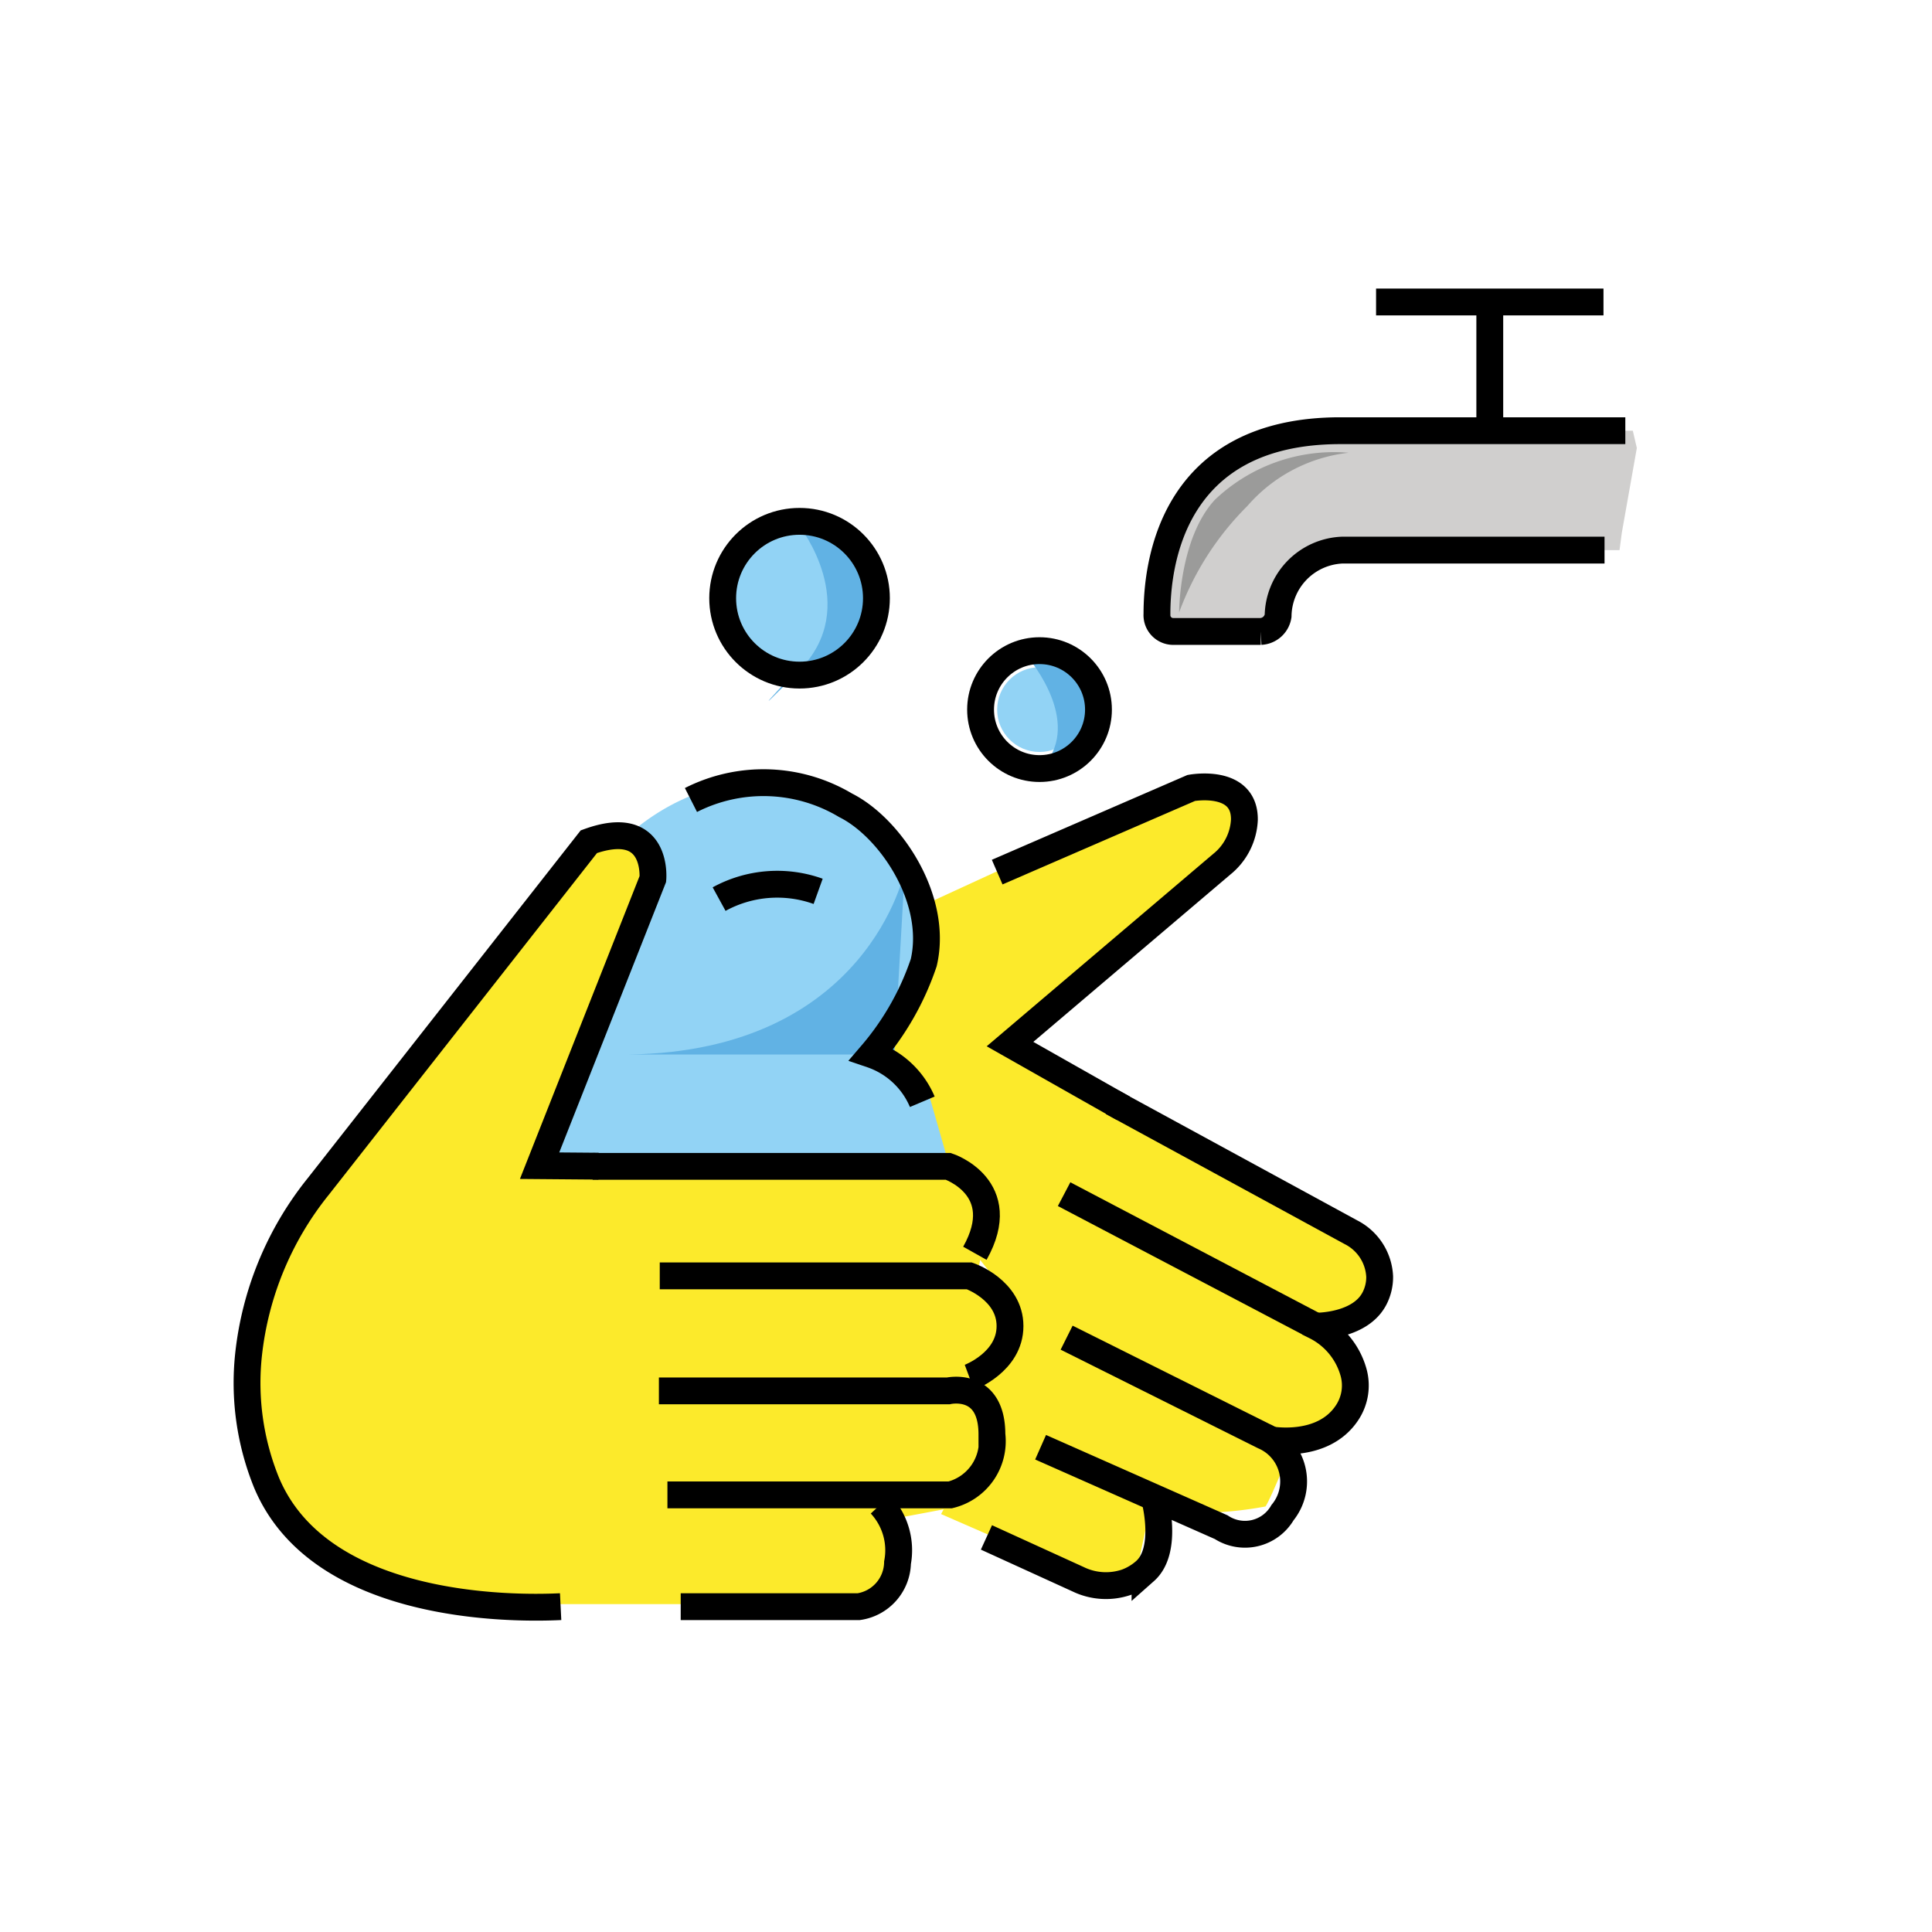 <svg id="emoji" viewBox="0 0 72 72" xmlns="http://www.w3.org/2000/svg" width="64" height="64">
  <g id="color">
    <path fill="#92d3f5" d="M35.274,43.546l-15.166-.179L24.33,32.683l-.842-1.622s2.691-2.567,5.884-1.671,5.07,2.853,5.101,5.681a5.349,5.349,0,0,1-1.838,4.226A3.434,3.434,0,0,1,35.274,43.546Z"/>
    <circle cx="38.74" cy="26.445" r="1.579" fill="#92d3f5"/>
    <path fill="#d0cfce" d="M53.025,16.051H49.952c-6.32,0-6.836,5.03-6.836,6.836a.609.609,0,0,0,.645.645h3.225a.686.686,0,0,0,.645-.58,2.493,2.493,0,0,1,2.386-2.451H60.355l.085-.645.56-3.16-.15-.645H53.025Z"/>
    <circle cx="29.797" cy="22.294" r="2.681" fill="#92d3f5"/>
  </g>
  <g id="skin-shadow">
    <path fill="#fcea2b" d="M21.631,31.746,10.766,45.459s-3.684,9.414,1.134,12.072,8.209,2.25,8.209,2.25h8.876s4.987.962,4.734-3.26l1.622-.305a2.657,2.657,0,0,0,.27-4.401s4.761-1.653.72-4.183a3.688,3.688,0,0,0-.72-3.875l-15.502-.317L24.33,32.757a1.068,1.068,0,0,0-.842-1.622C21.977,30.846,21.631,31.746,21.631,31.746Z"/>
    <path fill="#fcea2b" d="M34.822,33.545l9.717-4.47s3.165.205,1.937,2.335l-8.789,7.355L50.48,45.777s1.795,1.49.755,2.589a3.115,3.115,0,0,1-1.844,1.137s1.891,1.545.907,2.895-1.991,1.123-1.991,1.123-.959,2.375-1.147,2.621a13.88,13.88,0,0,1-3.095.228l-1.236,0-.48,2.217-1.22.481-6.058-2.643,1.58-2.905-.32-1.978,1.356-3.124L36.331,46.706l-.178-2.635-.838-.849-.792-2.766-1.888-1.158,1.634-2.915Z"/>
    <path fill="#61b2e4" d="M33.718,32.449s-1.36,6.724-10.288,6.849h9.896"/>
    <path fill="#61b2e4" d="M38.205,24.373s2.063,2.285.817,4.011l1.815-1.107-.456-2.244Z"/>
    <path fill="#61b2e4" d="M29.797,19.614s2.346,2.976,0,5.362-.383.295-.383.295l3.403-1.465L32.717,21.54l-1.088-1.634Z"/>
    <path fill="#9b9b9a" d="M50.26,16.873a6.437,6.437,0,0,0-4.983,1.75c-1.335,1.439-1.335,4.2-1.335,4.2a10.909,10.909,0,0,1,2.545-3.967A5.854,5.854,0,0,1,50.26,16.873Z"/>
  </g>
  <g id="line">
    <path fill="none" stroke="#000" strokeLinecap="round" strokeLinejoin="round" strokeWidth="1.697" d="M51.282,11.254h8.475"/>
    <path fill="none" stroke="#000" strokeLinecap="round" strokeLinejoin="round" strokeWidth="1.697" d="M55.52,16.051V11.254"/>
    <path fill="none" stroke="#000" strokeLinecap="round" strokeLinejoin="round" strokeWidth="1.697" d="M60.571,16.051H49.952c-6.32,0-6.836,5.03-6.836,6.836a.609.609,0,0,0,.645.645h3.225a.686.686,0,0,0,.645-.58,2.493,2.493,0,0,1,2.386-2.451h9.779"/>
    <path fill="none" stroke="#000" strokeLinecap="round" strokeLinejoin="round" strokeWidth="2" d="M22.306,43.46l-2.197-.018L24.33,32.757s.216-2.331-2.385-1.389L11.858,44.22a12.058,12.058,0,0,0-2.595,6.262,9.869,9.869,0,0,0,.668,4.768c1.969,4.713,9.05,4.719,10.962,4.625"/>
    <path fill="none" stroke="#000" strokeLinecap="round" strokeLinejoin="round" strokeWidth="2" d="M22.085,43.467H35.341s2.368.784.99,3.239"/>
    <path fill="none" stroke="#000" strokeLinecap="round" strokeLinejoin="round" strokeWidth="2" d="M24.587,47.548H36.128s1.512.523,1.512,1.871-1.512,1.912-1.512,1.912"/>
    <path fill="none" stroke="#000" strokeLinecap="round" strokeLinejoin="round" strokeWidth="2" d="M24.555,51.834H35.341s1.625-.371,1.625,1.625a2.06,2.06,0,0,1-1.554,2.251H24.873"/>
    <path fill="none" stroke="#000" strokeLinecap="round" strokeLinejoin="round" strokeWidth="2" d="M32.817,56.064a2.506,2.506,0,0,1,.631,2.173,1.692,1.692,0,0,1-1.445,1.639h-6.635"/>
    <path fill="none" stroke="#000" strokeLinecap="round" strokeLinejoin="round" strokeWidth="2" d="M25.75,29.814a5.972,5.972,0,0,1,5.764.198c1.654.827,3.463,3.494,2.911,5.862a10.308,10.308,0,0,1-1.948,3.424,3.162,3.162,0,0,1,1.894,1.762"/>
    <path fill="none" stroke="#000" strokeLinecap="round" strokeLinejoin="round" strokeWidth="2" d="M30.49,33.218a4.511,4.511,0,0,0-3.691.289"/>
    <path fill="none" stroke="#000" strokeLinecap="round" strokeLinejoin="round" strokeWidth="2" d="M37.162,32.501l7.232-3.136s1.998-.374,1.981,1.183a2.255,2.255,0,0,1-.842,1.658L37.64,38.91l4.223,2.392"/>
    <path fill="none" stroke="#000" strokeLinecap="round" strokeLinejoin="round" strokeWidth="2" d="M41.447,41.076,50.35,45.924a1.954,1.954,0,0,1,1.066,1.651,1.732,1.732,0,0,1-.18.79c-.536,1.088-2.214,1.057-2.214,1.057"/>
    <path fill="none" stroke="#000" strokeLinecap="round" strokeLinejoin="round" strokeWidth="2" d="M39.656,44.503l9.365,4.919a2.749,2.749,0,0,1,1.416,1.701,1.832,1.832,0,0,1-.234,1.524c-.918,1.39-2.899,1.003-2.899,1.003"/>
    <path fill="none" stroke="#000" strokeLinecap="round" strokeLinejoin="round" strokeWidth="2" d="M39.75,49.851,47.098,53.52a1.839,1.839,0,0,1,.698,2.851,1.618,1.618,0,0,1-2.285.543l-6.731-2.98"/>
    <path fill="none" stroke="#000" strokeLinecap="round" strokeLinejoin="round" strokeWidth="2" d="M43.019,55.811s.547,1.947-.348,2.74a2.187,2.187,0,0,1-.694.415,2.375,2.375,0,0,1-1.8-.113l-3.415-1.558"/>
    <circle cx="38.74" cy="26.445" r="2.197" fill="none" stroke="#000" strokeLinecap="round" strokeLinejoin="round" strokeWidth="2"/>
    <circle cx="29.797" cy="22.294" r="2.865" fill="none" stroke="#000" strokeLinecap="round" strokeLinejoin="round" strokeWidth="2"/>
  </g>
</svg>
